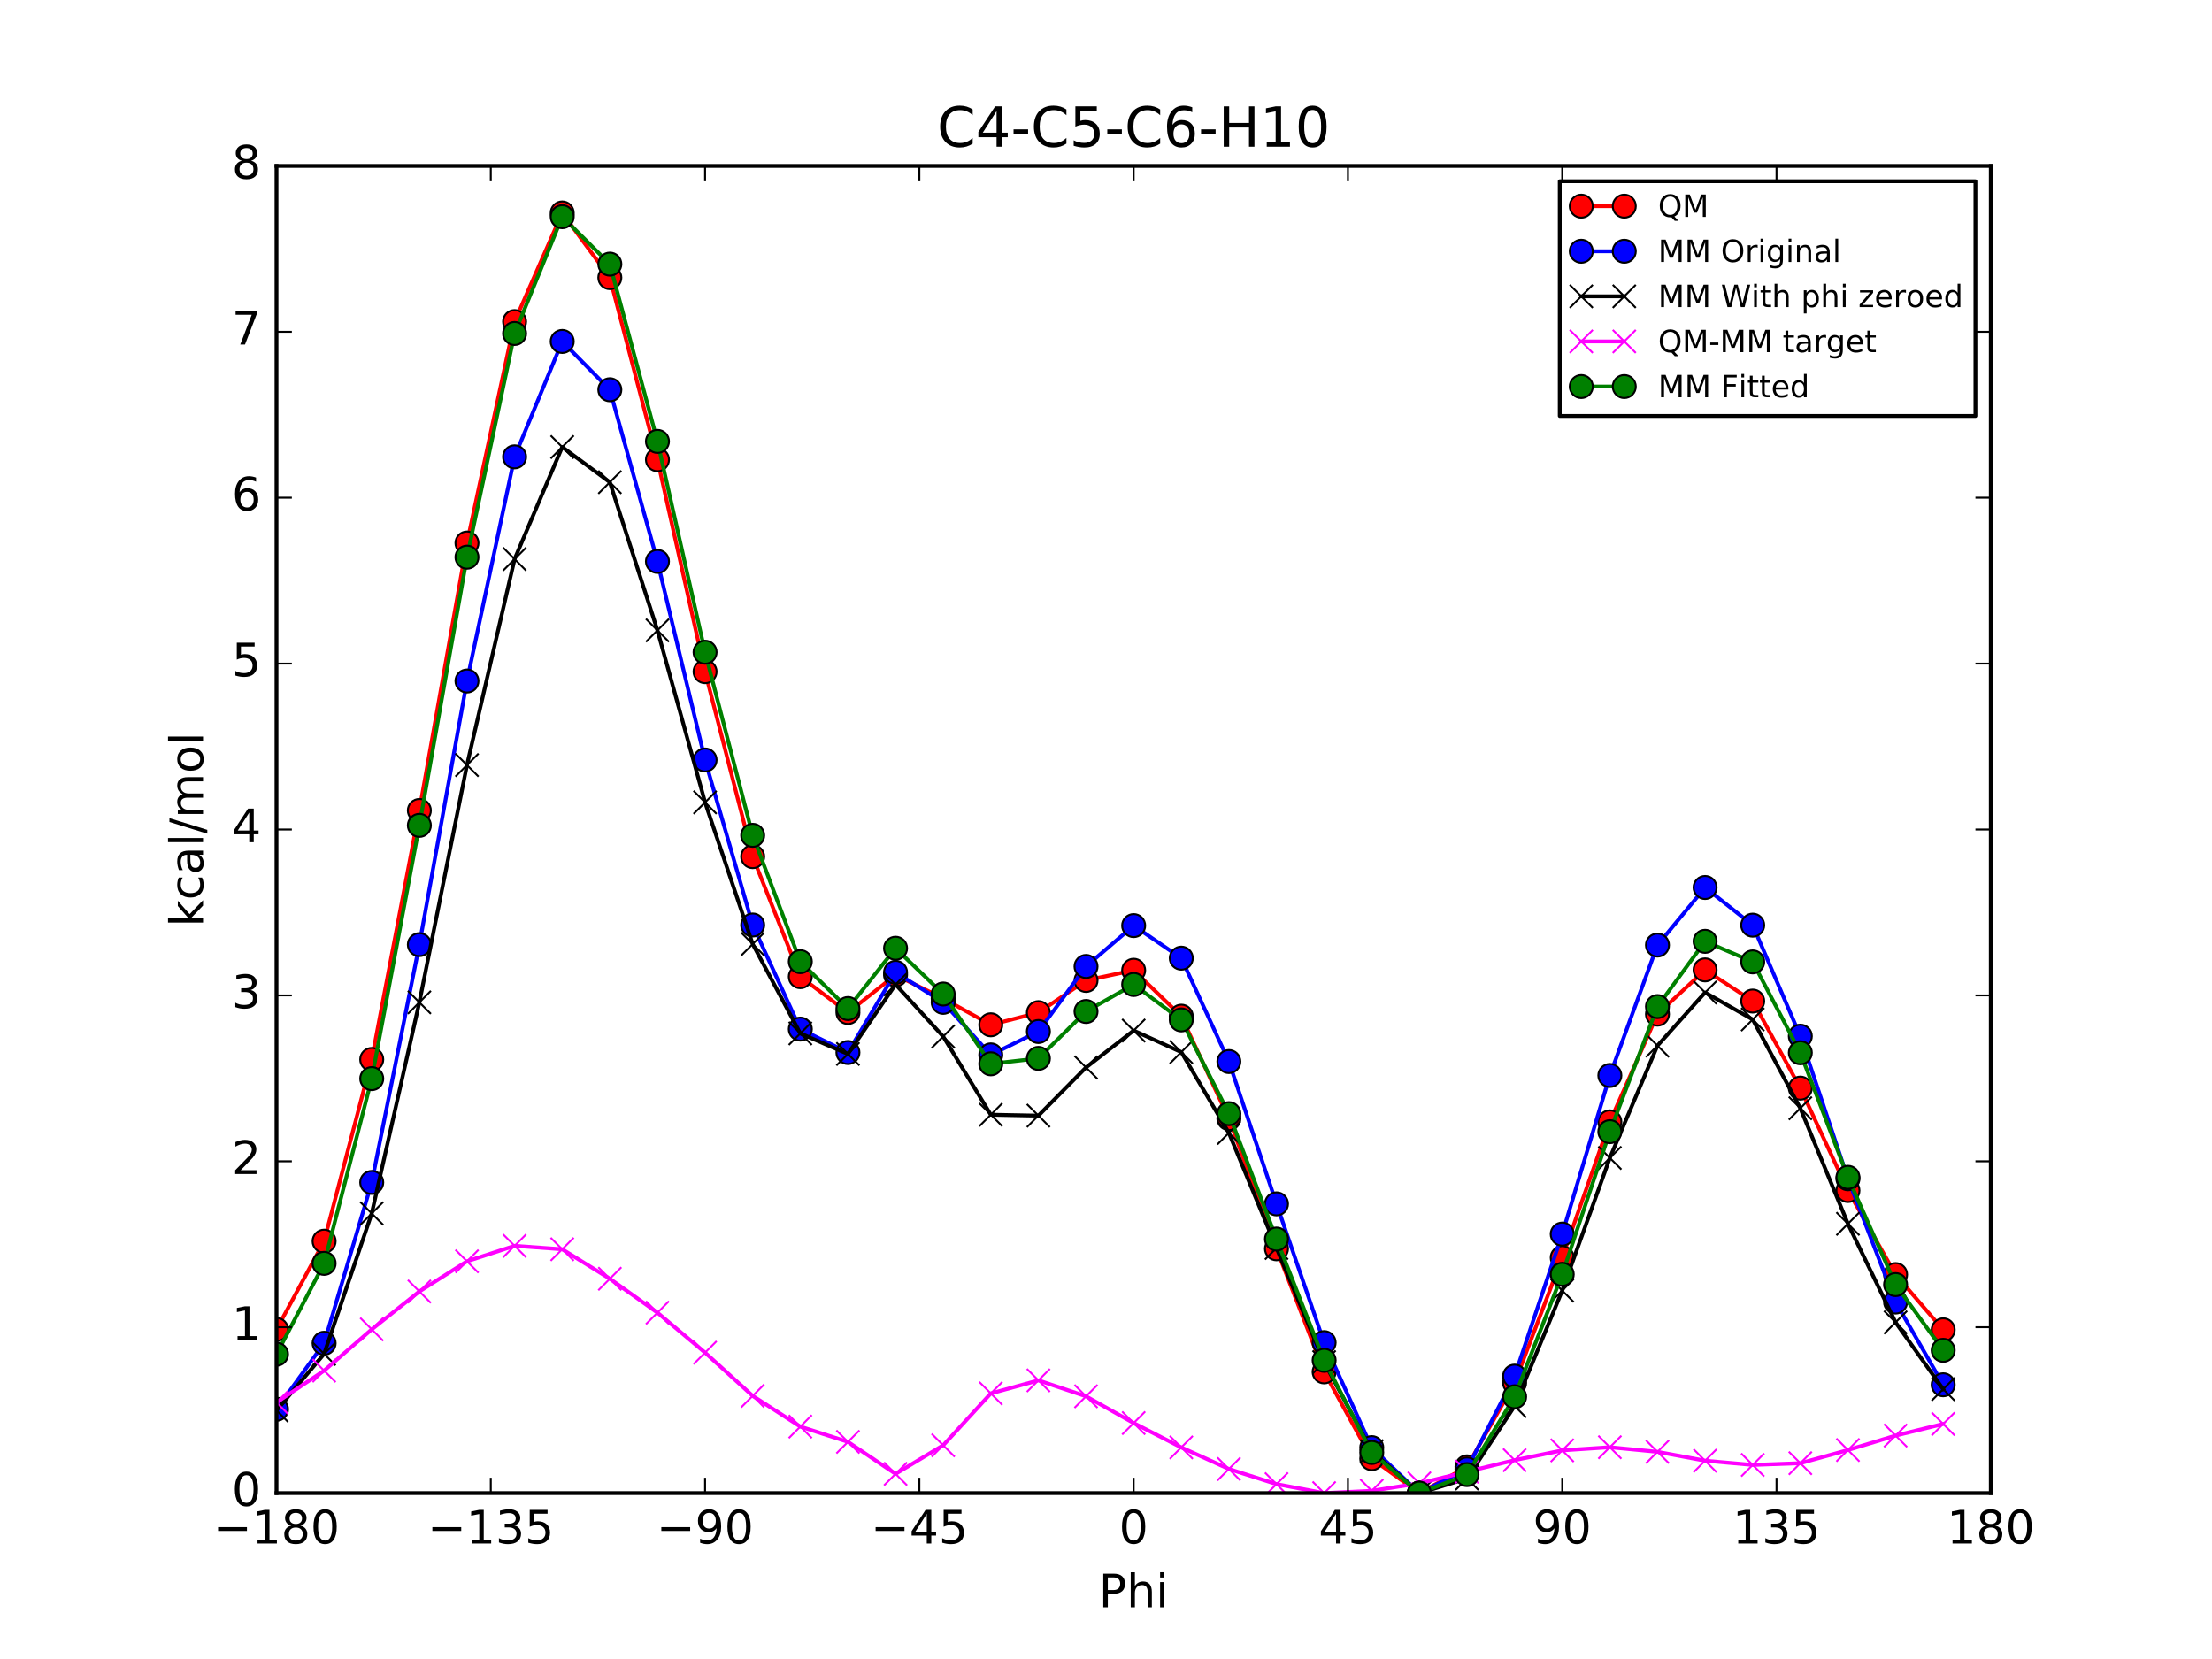 <?xml version="1.0" encoding="utf-8" standalone="no"?>
<!DOCTYPE svg PUBLIC "-//W3C//DTD SVG 1.1//EN"
  "http://www.w3.org/Graphics/SVG/1.1/DTD/svg11.dtd">
<!-- Created with matplotlib (http://matplotlib.org/) -->
<svg height="432pt" version="1.1" viewBox="0 0 576 432" width="576pt" xmlns="http://www.w3.org/2000/svg" xmlns:xlink="http://www.w3.org/1999/xlink">
 <defs>
  <style type="text/css">
*{stroke-linecap:butt;stroke-linejoin:round;stroke-miterlimit:100000;}
  </style>
 </defs>
 <g id="figure_1">
  <g id="patch_1">
   <path d="M 0 432 
L 576 432 
L 576 0 
L 0 0 
z
" style="fill:#ffffff;"/>
  </g>
  <g id="axes_1">
   <g id="patch_2">
    <path d="M 72 388.8 
L 518.4 388.8 
L 518.4 43.2 
L 72 43.2 
z
" style="fill:#ffffff;"/>
   </g>
   <g id="line2d_1">
    <path clip-path="url(#pe61df6a94d)" d="M 72 346.189 
L 84.4 323.206 
L 96.8 275.881 
L 109.2 211.049 
L 121.6 141.408 
L 134 83.741 
L 146.4 55.454 
L 158.8 72.292 
L 171.2 119.704 
L 183.6 174.899 
L 196 223.063 
L 208.4 254.325 
L 220.8 263.654 
L 233.2 253.879 
L 245.6 259.992 
L 258 266.857 
L 270.4 263.691 
L 282.8 255.304 
L 295.199 252.655 
L 307.6 264.609 
L 320 291.272 
L 332.4 325.178 
L 344.8 357.23 
L 357.2 379.827 
L 369.6 388.8 
L 382 381.969 
L 394.4 360.104 
L 406.8 327.487 
L 419.2 292.123 
L 431.6 264.079 
L 444 252.559 
L 456.4 260.675 
L 468.8 283.344 
L 481.2 310.009 
L 493.6 331.904 
L 506 346.285 
" style="fill:none;stroke:#ff0000;stroke-linecap:square;"/>
    <defs>
     <path d="M 0 3 
C 0.796 3 1.559 2.684 2.121 2.121 
C 2.684 1.559 3 0.796 3 0 
C 3 -0.796 2.684 -1.559 2.121 -2.121 
C 1.559 -2.684 0.796 -3 0 -3 
C -0.796 -3 -1.559 -2.684 -2.121 -2.121 
C -2.684 -1.559 -3 -0.796 -3 0 
C -3 0.796 -2.684 1.559 -2.121 2.121 
C -1.559 2.684 -0.796 3 0 3 
z
" id="m33f60db00d" style="stroke:#000000;stroke-width:0.5;"/>
    </defs>
    <g clip-path="url(#pe61df6a94d)">
     <use style="fill:#ff0000;stroke:#000000;stroke-width:0.5;" x="72" xlink:href="#m33f60db00d" y="346.189"/>
     <use style="fill:#ff0000;stroke:#000000;stroke-width:0.5;" x="84.4" xlink:href="#m33f60db00d" y="323.206"/>
     <use style="fill:#ff0000;stroke:#000000;stroke-width:0.5;" x="96.8" xlink:href="#m33f60db00d" y="275.881"/>
     <use style="fill:#ff0000;stroke:#000000;stroke-width:0.5;" x="109.2" xlink:href="#m33f60db00d" y="211.049"/>
     <use style="fill:#ff0000;stroke:#000000;stroke-width:0.5;" x="121.6" xlink:href="#m33f60db00d" y="141.408"/>
     <use style="fill:#ff0000;stroke:#000000;stroke-width:0.5;" x="134" xlink:href="#m33f60db00d" y="83.741"/>
     <use style="fill:#ff0000;stroke:#000000;stroke-width:0.5;" x="146.4" xlink:href="#m33f60db00d" y="55.454"/>
     <use style="fill:#ff0000;stroke:#000000;stroke-width:0.5;" x="158.8" xlink:href="#m33f60db00d" y="72.292"/>
     <use style="fill:#ff0000;stroke:#000000;stroke-width:0.5;" x="171.2" xlink:href="#m33f60db00d" y="119.704"/>
     <use style="fill:#ff0000;stroke:#000000;stroke-width:0.5;" x="183.6" xlink:href="#m33f60db00d" y="174.899"/>
     <use style="fill:#ff0000;stroke:#000000;stroke-width:0.5;" x="196" xlink:href="#m33f60db00d" y="223.063"/>
     <use style="fill:#ff0000;stroke:#000000;stroke-width:0.5;" x="208.4" xlink:href="#m33f60db00d" y="254.325"/>
     <use style="fill:#ff0000;stroke:#000000;stroke-width:0.5;" x="220.8" xlink:href="#m33f60db00d" y="263.654"/>
     <use style="fill:#ff0000;stroke:#000000;stroke-width:0.5;" x="233.2" xlink:href="#m33f60db00d" y="253.879"/>
     <use style="fill:#ff0000;stroke:#000000;stroke-width:0.5;" x="245.6" xlink:href="#m33f60db00d" y="259.992"/>
     <use style="fill:#ff0000;stroke:#000000;stroke-width:0.5;" x="258" xlink:href="#m33f60db00d" y="266.857"/>
     <use style="fill:#ff0000;stroke:#000000;stroke-width:0.5;" x="270.4" xlink:href="#m33f60db00d" y="263.691"/>
     <use style="fill:#ff0000;stroke:#000000;stroke-width:0.5;" x="282.8" xlink:href="#m33f60db00d" y="255.304"/>
     <use style="fill:#ff0000;stroke:#000000;stroke-width:0.5;" x="295.199" xlink:href="#m33f60db00d" y="252.655"/>
     <use style="fill:#ff0000;stroke:#000000;stroke-width:0.5;" x="307.6" xlink:href="#m33f60db00d" y="264.609"/>
     <use style="fill:#ff0000;stroke:#000000;stroke-width:0.5;" x="320" xlink:href="#m33f60db00d" y="291.272"/>
     <use style="fill:#ff0000;stroke:#000000;stroke-width:0.5;" x="332.4" xlink:href="#m33f60db00d" y="325.178"/>
     <use style="fill:#ff0000;stroke:#000000;stroke-width:0.5;" x="344.8" xlink:href="#m33f60db00d" y="357.23"/>
     <use style="fill:#ff0000;stroke:#000000;stroke-width:0.5;" x="357.2" xlink:href="#m33f60db00d" y="379.827"/>
     <use style="fill:#ff0000;stroke:#000000;stroke-width:0.5;" x="369.6" xlink:href="#m33f60db00d" y="388.8"/>
     <use style="fill:#ff0000;stroke:#000000;stroke-width:0.5;" x="382" xlink:href="#m33f60db00d" y="381.969"/>
     <use style="fill:#ff0000;stroke:#000000;stroke-width:0.5;" x="394.4" xlink:href="#m33f60db00d" y="360.104"/>
     <use style="fill:#ff0000;stroke:#000000;stroke-width:0.5;" x="406.8" xlink:href="#m33f60db00d" y="327.487"/>
     <use style="fill:#ff0000;stroke:#000000;stroke-width:0.5;" x="419.2" xlink:href="#m33f60db00d" y="292.123"/>
     <use style="fill:#ff0000;stroke:#000000;stroke-width:0.5;" x="431.6" xlink:href="#m33f60db00d" y="264.079"/>
     <use style="fill:#ff0000;stroke:#000000;stroke-width:0.5;" x="444" xlink:href="#m33f60db00d" y="252.559"/>
     <use style="fill:#ff0000;stroke:#000000;stroke-width:0.5;" x="456.4" xlink:href="#m33f60db00d" y="260.675"/>
     <use style="fill:#ff0000;stroke:#000000;stroke-width:0.5;" x="468.8" xlink:href="#m33f60db00d" y="283.344"/>
     <use style="fill:#ff0000;stroke:#000000;stroke-width:0.5;" x="481.2" xlink:href="#m33f60db00d" y="310.009"/>
     <use style="fill:#ff0000;stroke:#000000;stroke-width:0.5;" x="493.6" xlink:href="#m33f60db00d" y="331.904"/>
     <use style="fill:#ff0000;stroke:#000000;stroke-width:0.5;" x="506" xlink:href="#m33f60db00d" y="346.285"/>
    </g>
   </g>
   <g id="line2d_2">
    <path clip-path="url(#pe61df6a94d)" d="M 72 366.968 
L 84.4 349.776 
L 96.8 307.903 
L 109.2 245.978 
L 121.6 177.333 
L 134 118.962 
L 146.4 88.912 
L 158.8 101.488 
L 171.2 146.192 
L 183.6 197.9 
L 196 240.869 
L 208.4 267.97 
L 220.8 274.069 
L 233.2 253.204 
L 245.6 261.007 
L 258 274.69 
L 270.4 268.601 
L 282.8 251.663 
L 295.199 241.024 
L 307.6 249.502 
L 320 276.426 
L 332.4 313.483 
L 344.8 349.612 
L 357.2 376.957 
L 369.6 388.8 
L 382 382.515 
L 394.4 358.338 
L 406.8 321.357 
L 419.2 280.048 
L 431.6 246.095 
L 444 231.1 
L 456.4 240.908 
L 468.8 269.814 
L 481.2 306.945 
L 493.6 339.047 
L 506 360.592 
" style="fill:none;stroke:#0000ff;stroke-linecap:square;"/>
    <defs>
     <path d="M 0 3 
C 0.796 3 1.559 2.684 2.121 2.121 
C 2.684 1.559 3 0.796 3 0 
C 3 -0.796 2.684 -1.559 2.121 -2.121 
C 1.559 -2.684 0.796 -3 0 -3 
C -0.796 -3 -1.559 -2.684 -2.121 -2.121 
C -2.684 -1.559 -3 -0.796 -3 0 
C -3 0.796 -2.684 1.559 -2.121 2.121 
C -1.559 2.684 -0.796 3 0 3 
z
" id="m31105a06ef" style="stroke:#000000;stroke-width:0.5;"/>
    </defs>
    <g clip-path="url(#pe61df6a94d)">
     <use style="fill:#0000ff;stroke:#000000;stroke-width:0.5;" x="72" xlink:href="#m31105a06ef" y="366.968"/>
     <use style="fill:#0000ff;stroke:#000000;stroke-width:0.5;" x="84.4" xlink:href="#m31105a06ef" y="349.776"/>
     <use style="fill:#0000ff;stroke:#000000;stroke-width:0.5;" x="96.8" xlink:href="#m31105a06ef" y="307.903"/>
     <use style="fill:#0000ff;stroke:#000000;stroke-width:0.5;" x="109.2" xlink:href="#m31105a06ef" y="245.978"/>
     <use style="fill:#0000ff;stroke:#000000;stroke-width:0.5;" x="121.6" xlink:href="#m31105a06ef" y="177.333"/>
     <use style="fill:#0000ff;stroke:#000000;stroke-width:0.5;" x="134" xlink:href="#m31105a06ef" y="118.962"/>
     <use style="fill:#0000ff;stroke:#000000;stroke-width:0.5;" x="146.4" xlink:href="#m31105a06ef" y="88.912"/>
     <use style="fill:#0000ff;stroke:#000000;stroke-width:0.5;" x="158.8" xlink:href="#m31105a06ef" y="101.488"/>
     <use style="fill:#0000ff;stroke:#000000;stroke-width:0.5;" x="171.2" xlink:href="#m31105a06ef" y="146.192"/>
     <use style="fill:#0000ff;stroke:#000000;stroke-width:0.5;" x="183.6" xlink:href="#m31105a06ef" y="197.9"/>
     <use style="fill:#0000ff;stroke:#000000;stroke-width:0.5;" x="196" xlink:href="#m31105a06ef" y="240.869"/>
     <use style="fill:#0000ff;stroke:#000000;stroke-width:0.5;" x="208.4" xlink:href="#m31105a06ef" y="267.97"/>
     <use style="fill:#0000ff;stroke:#000000;stroke-width:0.5;" x="220.8" xlink:href="#m31105a06ef" y="274.069"/>
     <use style="fill:#0000ff;stroke:#000000;stroke-width:0.5;" x="233.2" xlink:href="#m31105a06ef" y="253.204"/>
     <use style="fill:#0000ff;stroke:#000000;stroke-width:0.5;" x="245.6" xlink:href="#m31105a06ef" y="261.007"/>
     <use style="fill:#0000ff;stroke:#000000;stroke-width:0.5;" x="258" xlink:href="#m31105a06ef" y="274.69"/>
     <use style="fill:#0000ff;stroke:#000000;stroke-width:0.5;" x="270.4" xlink:href="#m31105a06ef" y="268.601"/>
     <use style="fill:#0000ff;stroke:#000000;stroke-width:0.5;" x="282.8" xlink:href="#m31105a06ef" y="251.663"/>
     <use style="fill:#0000ff;stroke:#000000;stroke-width:0.5;" x="295.199" xlink:href="#m31105a06ef" y="241.024"/>
     <use style="fill:#0000ff;stroke:#000000;stroke-width:0.5;" x="307.6" xlink:href="#m31105a06ef" y="249.502"/>
     <use style="fill:#0000ff;stroke:#000000;stroke-width:0.5;" x="320" xlink:href="#m31105a06ef" y="276.426"/>
     <use style="fill:#0000ff;stroke:#000000;stroke-width:0.5;" x="332.4" xlink:href="#m31105a06ef" y="313.483"/>
     <use style="fill:#0000ff;stroke:#000000;stroke-width:0.5;" x="344.8" xlink:href="#m31105a06ef" y="349.612"/>
     <use style="fill:#0000ff;stroke:#000000;stroke-width:0.5;" x="357.2" xlink:href="#m31105a06ef" y="376.957"/>
     <use style="fill:#0000ff;stroke:#000000;stroke-width:0.5;" x="369.6" xlink:href="#m31105a06ef" y="388.8"/>
     <use style="fill:#0000ff;stroke:#000000;stroke-width:0.5;" x="382" xlink:href="#m31105a06ef" y="382.515"/>
     <use style="fill:#0000ff;stroke:#000000;stroke-width:0.5;" x="394.4" xlink:href="#m31105a06ef" y="358.338"/>
     <use style="fill:#0000ff;stroke:#000000;stroke-width:0.5;" x="406.8" xlink:href="#m31105a06ef" y="321.357"/>
     <use style="fill:#0000ff;stroke:#000000;stroke-width:0.5;" x="419.2" xlink:href="#m31105a06ef" y="280.048"/>
     <use style="fill:#0000ff;stroke:#000000;stroke-width:0.5;" x="431.6" xlink:href="#m31105a06ef" y="246.095"/>
     <use style="fill:#0000ff;stroke:#000000;stroke-width:0.5;" x="444" xlink:href="#m31105a06ef" y="231.1"/>
     <use style="fill:#0000ff;stroke:#000000;stroke-width:0.5;" x="456.4" xlink:href="#m31105a06ef" y="240.908"/>
     <use style="fill:#0000ff;stroke:#000000;stroke-width:0.5;" x="468.8" xlink:href="#m31105a06ef" y="269.814"/>
     <use style="fill:#0000ff;stroke:#000000;stroke-width:0.5;" x="481.2" xlink:href="#m31105a06ef" y="306.945"/>
     <use style="fill:#0000ff;stroke:#000000;stroke-width:0.5;" x="493.6" xlink:href="#m31105a06ef" y="339.047"/>
     <use style="fill:#0000ff;stroke:#000000;stroke-width:0.5;" x="506" xlink:href="#m31105a06ef" y="360.592"/>
    </g>
   </g>
   <g id="line2d_3">
    <path clip-path="url(#pe61df6a94d)" d="M 72 367.257 
L 84.4 352.55 
L 96.8 315.978 
L 109.2 261.008 
L 121.6 199.225 
L 134 145.584 
L 146.4 116.405 
L 158.8 125.565 
L 171.2 164.145 
L 183.6 208.933 
L 196 245.833 
L 208.4 269.098 
L 220.8 274.446 
L 233.2 256.346 
L 245.6 269.897 
L 258 290.267 
L 270.4 290.502 
L 282.8 277.963 
L 295.199 268.353 
L 307.6 273.962 
L 320 295.005 
L 332.4 324.975 
L 344.8 354.686 
L 357.2 377.884 
L 369.6 388.8 
L 382 384.998 
L 394.4 366.138 
L 406.8 336.067 
L 419.2 301.523 
L 431.6 272.282 
L 444 258.449 
L 456.4 265.467 
L 468.8 288.586 
L 481.2 318.679 
L 493.6 344.337 
L 506 361.744 
" style="fill:none;stroke:#000000;stroke-linecap:square;"/>
    <defs>
     <path d="M -3 3 
L 3 -3 
M -3 -3 
L 3 3 
" id="m5b93a36657" style="stroke:#000000;stroke-width:0.5;"/>
    </defs>
    <g clip-path="url(#pe61df6a94d)">
     <use style="stroke:#000000;stroke-width:0.5;" x="72" xlink:href="#m5b93a36657" y="367.257"/>
     <use style="stroke:#000000;stroke-width:0.5;" x="84.4" xlink:href="#m5b93a36657" y="352.55"/>
     <use style="stroke:#000000;stroke-width:0.5;" x="96.8" xlink:href="#m5b93a36657" y="315.978"/>
     <use style="stroke:#000000;stroke-width:0.5;" x="109.2" xlink:href="#m5b93a36657" y="261.008"/>
     <use style="stroke:#000000;stroke-width:0.5;" x="121.6" xlink:href="#m5b93a36657" y="199.225"/>
     <use style="stroke:#000000;stroke-width:0.5;" x="134" xlink:href="#m5b93a36657" y="145.584"/>
     <use style="stroke:#000000;stroke-width:0.5;" x="146.4" xlink:href="#m5b93a36657" y="116.405"/>
     <use style="stroke:#000000;stroke-width:0.5;" x="158.8" xlink:href="#m5b93a36657" y="125.565"/>
     <use style="stroke:#000000;stroke-width:0.5;" x="171.2" xlink:href="#m5b93a36657" y="164.145"/>
     <use style="stroke:#000000;stroke-width:0.5;" x="183.6" xlink:href="#m5b93a36657" y="208.933"/>
     <use style="stroke:#000000;stroke-width:0.5;" x="196" xlink:href="#m5b93a36657" y="245.833"/>
     <use style="stroke:#000000;stroke-width:0.5;" x="208.4" xlink:href="#m5b93a36657" y="269.098"/>
     <use style="stroke:#000000;stroke-width:0.5;" x="220.8" xlink:href="#m5b93a36657" y="274.446"/>
     <use style="stroke:#000000;stroke-width:0.5;" x="233.2" xlink:href="#m5b93a36657" y="256.346"/>
     <use style="stroke:#000000;stroke-width:0.5;" x="245.6" xlink:href="#m5b93a36657" y="269.897"/>
     <use style="stroke:#000000;stroke-width:0.5;" x="258" xlink:href="#m5b93a36657" y="290.267"/>
     <use style="stroke:#000000;stroke-width:0.5;" x="270.4" xlink:href="#m5b93a36657" y="290.502"/>
     <use style="stroke:#000000;stroke-width:0.5;" x="282.8" xlink:href="#m5b93a36657" y="277.963"/>
     <use style="stroke:#000000;stroke-width:0.5;" x="295.199" xlink:href="#m5b93a36657" y="268.353"/>
     <use style="stroke:#000000;stroke-width:0.5;" x="307.6" xlink:href="#m5b93a36657" y="273.962"/>
     <use style="stroke:#000000;stroke-width:0.5;" x="320" xlink:href="#m5b93a36657" y="295.005"/>
     <use style="stroke:#000000;stroke-width:0.5;" x="332.4" xlink:href="#m5b93a36657" y="324.975"/>
     <use style="stroke:#000000;stroke-width:0.5;" x="344.8" xlink:href="#m5b93a36657" y="354.686"/>
     <use style="stroke:#000000;stroke-width:0.5;" x="357.2" xlink:href="#m5b93a36657" y="377.884"/>
     <use style="stroke:#000000;stroke-width:0.5;" x="369.6" xlink:href="#m5b93a36657" y="388.8"/>
     <use style="stroke:#000000;stroke-width:0.5;" x="382" xlink:href="#m5b93a36657" y="384.998"/>
     <use style="stroke:#000000;stroke-width:0.5;" x="394.4" xlink:href="#m5b93a36657" y="366.138"/>
     <use style="stroke:#000000;stroke-width:0.5;" x="406.8" xlink:href="#m5b93a36657" y="336.067"/>
     <use style="stroke:#000000;stroke-width:0.5;" x="419.2" xlink:href="#m5b93a36657" y="301.523"/>
     <use style="stroke:#000000;stroke-width:0.5;" x="431.6" xlink:href="#m5b93a36657" y="272.282"/>
     <use style="stroke:#000000;stroke-width:0.5;" x="444" xlink:href="#m5b93a36657" y="258.449"/>
     <use style="stroke:#000000;stroke-width:0.5;" x="456.4" xlink:href="#m5b93a36657" y="265.467"/>
     <use style="stroke:#000000;stroke-width:0.5;" x="468.8" xlink:href="#m5b93a36657" y="288.586"/>
     <use style="stroke:#000000;stroke-width:0.5;" x="481.2" xlink:href="#m5b93a36657" y="318.679"/>
     <use style="stroke:#000000;stroke-width:0.5;" x="493.6" xlink:href="#m5b93a36657" y="344.337"/>
     <use style="stroke:#000000;stroke-width:0.5;" x="506" xlink:href="#m5b93a36657" y="361.744"/>
    </g>
   </g>
   <g id="line2d_4">
    <path clip-path="url(#pe61df6a94d)" d="M 72 365.188 
L 84.4 356.912 
L 96.8 346.16 
L 109.2 336.297 
L 121.6 328.439 
L 134 324.414 
L 146.4 325.306 
L 158.8 332.984 
L 171.2 341.815 
L 183.6 352.223 
L 196 363.486 
L 208.4 371.483 
L 220.8 375.465 
L 233.2 383.79 
L 245.6 376.351 
L 258 362.847 
L 270.4 359.445 
L 282.8 363.598 
L 295.199 370.559 
L 307.6 376.903 
L 320 382.523 
L 332.4 386.459 
L 344.8 388.8 
L 357.2 388.199 
L 369.6 386.256 
L 382 383.227 
L 394.4 380.222 
L 406.8 377.676 
L 419.2 376.857 
L 431.6 378.053 
L 444 380.367 
L 456.4 381.464 
L 468.8 381.014 
L 481.2 377.587 
L 493.6 373.823 
L 506 370.797 
" style="fill:none;stroke:#ff00ff;stroke-linecap:square;"/>
    <defs>
     <path d="M -3 3 
L 3 -3 
M -3 -3 
L 3 3 
" id="m75f3b96dec" style="stroke:#ff00ff;stroke-width:0.5;"/>
    </defs>
    <g clip-path="url(#pe61df6a94d)">
     <use style="fill:#ff00ff;stroke:#ff00ff;stroke-width:0.5;" x="72" xlink:href="#m75f3b96dec" y="365.188"/>
     <use style="fill:#ff00ff;stroke:#ff00ff;stroke-width:0.5;" x="84.4" xlink:href="#m75f3b96dec" y="356.912"/>
     <use style="fill:#ff00ff;stroke:#ff00ff;stroke-width:0.5;" x="96.8" xlink:href="#m75f3b96dec" y="346.16"/>
     <use style="fill:#ff00ff;stroke:#ff00ff;stroke-width:0.5;" x="109.2" xlink:href="#m75f3b96dec" y="336.297"/>
     <use style="fill:#ff00ff;stroke:#ff00ff;stroke-width:0.5;" x="121.6" xlink:href="#m75f3b96dec" y="328.439"/>
     <use style="fill:#ff00ff;stroke:#ff00ff;stroke-width:0.5;" x="134" xlink:href="#m75f3b96dec" y="324.414"/>
     <use style="fill:#ff00ff;stroke:#ff00ff;stroke-width:0.5;" x="146.4" xlink:href="#m75f3b96dec" y="325.306"/>
     <use style="fill:#ff00ff;stroke:#ff00ff;stroke-width:0.5;" x="158.8" xlink:href="#m75f3b96dec" y="332.984"/>
     <use style="fill:#ff00ff;stroke:#ff00ff;stroke-width:0.5;" x="171.2" xlink:href="#m75f3b96dec" y="341.815"/>
     <use style="fill:#ff00ff;stroke:#ff00ff;stroke-width:0.5;" x="183.6" xlink:href="#m75f3b96dec" y="352.223"/>
     <use style="fill:#ff00ff;stroke:#ff00ff;stroke-width:0.5;" x="196" xlink:href="#m75f3b96dec" y="363.486"/>
     <use style="fill:#ff00ff;stroke:#ff00ff;stroke-width:0.5;" x="208.4" xlink:href="#m75f3b96dec" y="371.483"/>
     <use style="fill:#ff00ff;stroke:#ff00ff;stroke-width:0.5;" x="220.8" xlink:href="#m75f3b96dec" y="375.465"/>
     <use style="fill:#ff00ff;stroke:#ff00ff;stroke-width:0.5;" x="233.2" xlink:href="#m75f3b96dec" y="383.79"/>
     <use style="fill:#ff00ff;stroke:#ff00ff;stroke-width:0.5;" x="245.6" xlink:href="#m75f3b96dec" y="376.351"/>
     <use style="fill:#ff00ff;stroke:#ff00ff;stroke-width:0.5;" x="258" xlink:href="#m75f3b96dec" y="362.847"/>
     <use style="fill:#ff00ff;stroke:#ff00ff;stroke-width:0.5;" x="270.4" xlink:href="#m75f3b96dec" y="359.445"/>
     <use style="fill:#ff00ff;stroke:#ff00ff;stroke-width:0.5;" x="282.8" xlink:href="#m75f3b96dec" y="363.598"/>
     <use style="fill:#ff00ff;stroke:#ff00ff;stroke-width:0.5;" x="295.199" xlink:href="#m75f3b96dec" y="370.559"/>
     <use style="fill:#ff00ff;stroke:#ff00ff;stroke-width:0.5;" x="307.6" xlink:href="#m75f3b96dec" y="376.903"/>
     <use style="fill:#ff00ff;stroke:#ff00ff;stroke-width:0.5;" x="320" xlink:href="#m75f3b96dec" y="382.523"/>
     <use style="fill:#ff00ff;stroke:#ff00ff;stroke-width:0.5;" x="332.4" xlink:href="#m75f3b96dec" y="386.459"/>
     <use style="fill:#ff00ff;stroke:#ff00ff;stroke-width:0.5;" x="344.8" xlink:href="#m75f3b96dec" y="388.8"/>
     <use style="fill:#ff00ff;stroke:#ff00ff;stroke-width:0.5;" x="357.2" xlink:href="#m75f3b96dec" y="388.199"/>
     <use style="fill:#ff00ff;stroke:#ff00ff;stroke-width:0.5;" x="369.6" xlink:href="#m75f3b96dec" y="386.256"/>
     <use style="fill:#ff00ff;stroke:#ff00ff;stroke-width:0.5;" x="382" xlink:href="#m75f3b96dec" y="383.227"/>
     <use style="fill:#ff00ff;stroke:#ff00ff;stroke-width:0.5;" x="394.4" xlink:href="#m75f3b96dec" y="380.222"/>
     <use style="fill:#ff00ff;stroke:#ff00ff;stroke-width:0.5;" x="406.8" xlink:href="#m75f3b96dec" y="377.676"/>
     <use style="fill:#ff00ff;stroke:#ff00ff;stroke-width:0.5;" x="419.2" xlink:href="#m75f3b96dec" y="376.857"/>
     <use style="fill:#ff00ff;stroke:#ff00ff;stroke-width:0.5;" x="431.6" xlink:href="#m75f3b96dec" y="378.053"/>
     <use style="fill:#ff00ff;stroke:#ff00ff;stroke-width:0.5;" x="444" xlink:href="#m75f3b96dec" y="380.367"/>
     <use style="fill:#ff00ff;stroke:#ff00ff;stroke-width:0.5;" x="456.4" xlink:href="#m75f3b96dec" y="381.464"/>
     <use style="fill:#ff00ff;stroke:#ff00ff;stroke-width:0.5;" x="468.8" xlink:href="#m75f3b96dec" y="381.014"/>
     <use style="fill:#ff00ff;stroke:#ff00ff;stroke-width:0.5;" x="481.2" xlink:href="#m75f3b96dec" y="377.587"/>
     <use style="fill:#ff00ff;stroke:#ff00ff;stroke-width:0.5;" x="493.6" xlink:href="#m75f3b96dec" y="373.823"/>
     <use style="fill:#ff00ff;stroke:#ff00ff;stroke-width:0.5;" x="506" xlink:href="#m75f3b96dec" y="370.797"/>
    </g>
   </g>
   <g id="line2d_5">
    <path clip-path="url(#pe61df6a94d)" d="M 72 352.63 
L 84.4 328.982 
L 96.8 280.872 
L 109.2 214.922 
L 121.6 145.085 
L 134 86.839 
L 146.4 56.428 
L 158.8 68.775 
L 171.2 114.937 
L 183.6 169.835 
L 196 217.518 
L 208.4 250.411 
L 220.8 262.615 
L 233.2 246.92 
L 245.6 258.839 
L 258 277.016 
L 270.4 275.604 
L 282.8 263.388 
L 295.199 256.359 
L 307.6 265.577 
L 320 289.991 
L 332.4 322.649 
L 344.8 354.226 
L 357.2 378.224 
L 369.6 388.8 
L 382 383.983 
L 394.4 363.724 
L 406.8 331.831 
L 419.2 294.681 
L 431.6 262.102 
L 444 245.12 
L 456.4 250.472 
L 468.8 274.134 
L 481.2 306.571 
L 493.6 334.503 
L 506 351.615 
" style="fill:none;stroke:#008000;stroke-linecap:square;"/>
    <defs>
     <path d="M 0 3 
C 0.796 3 1.559 2.684 2.121 2.121 
C 2.684 1.559 3 0.796 3 0 
C 3 -0.796 2.684 -1.559 2.121 -2.121 
C 1.559 -2.684 0.796 -3 0 -3 
C -0.796 -3 -1.559 -2.684 -2.121 -2.121 
C -2.684 -1.559 -3 -0.796 -3 0 
C -3 0.796 -2.684 1.559 -2.121 2.121 
C -1.559 2.684 -0.796 3 0 3 
z
" id="mfdb6b39b67" style="stroke:#000000;stroke-width:0.5;"/>
    </defs>
    <g clip-path="url(#pe61df6a94d)">
     <use style="fill:#008000;stroke:#000000;stroke-width:0.5;" x="72" xlink:href="#mfdb6b39b67" y="352.63"/>
     <use style="fill:#008000;stroke:#000000;stroke-width:0.5;" x="84.4" xlink:href="#mfdb6b39b67" y="328.982"/>
     <use style="fill:#008000;stroke:#000000;stroke-width:0.5;" x="96.8" xlink:href="#mfdb6b39b67" y="280.872"/>
     <use style="fill:#008000;stroke:#000000;stroke-width:0.5;" x="109.2" xlink:href="#mfdb6b39b67" y="214.922"/>
     <use style="fill:#008000;stroke:#000000;stroke-width:0.5;" x="121.6" xlink:href="#mfdb6b39b67" y="145.085"/>
     <use style="fill:#008000;stroke:#000000;stroke-width:0.5;" x="134" xlink:href="#mfdb6b39b67" y="86.839"/>
     <use style="fill:#008000;stroke:#000000;stroke-width:0.5;" x="146.4" xlink:href="#mfdb6b39b67" y="56.428"/>
     <use style="fill:#008000;stroke:#000000;stroke-width:0.5;" x="158.8" xlink:href="#mfdb6b39b67" y="68.775"/>
     <use style="fill:#008000;stroke:#000000;stroke-width:0.5;" x="171.2" xlink:href="#mfdb6b39b67" y="114.937"/>
     <use style="fill:#008000;stroke:#000000;stroke-width:0.5;" x="183.6" xlink:href="#mfdb6b39b67" y="169.835"/>
     <use style="fill:#008000;stroke:#000000;stroke-width:0.5;" x="196" xlink:href="#mfdb6b39b67" y="217.518"/>
     <use style="fill:#008000;stroke:#000000;stroke-width:0.5;" x="208.4" xlink:href="#mfdb6b39b67" y="250.411"/>
     <use style="fill:#008000;stroke:#000000;stroke-width:0.5;" x="220.8" xlink:href="#mfdb6b39b67" y="262.615"/>
     <use style="fill:#008000;stroke:#000000;stroke-width:0.5;" x="233.2" xlink:href="#mfdb6b39b67" y="246.92"/>
     <use style="fill:#008000;stroke:#000000;stroke-width:0.5;" x="245.6" xlink:href="#mfdb6b39b67" y="258.839"/>
     <use style="fill:#008000;stroke:#000000;stroke-width:0.5;" x="258" xlink:href="#mfdb6b39b67" y="277.016"/>
     <use style="fill:#008000;stroke:#000000;stroke-width:0.5;" x="270.4" xlink:href="#mfdb6b39b67" y="275.604"/>
     <use style="fill:#008000;stroke:#000000;stroke-width:0.5;" x="282.8" xlink:href="#mfdb6b39b67" y="263.388"/>
     <use style="fill:#008000;stroke:#000000;stroke-width:0.5;" x="295.199" xlink:href="#mfdb6b39b67" y="256.359"/>
     <use style="fill:#008000;stroke:#000000;stroke-width:0.5;" x="307.6" xlink:href="#mfdb6b39b67" y="265.577"/>
     <use style="fill:#008000;stroke:#000000;stroke-width:0.5;" x="320" xlink:href="#mfdb6b39b67" y="289.991"/>
     <use style="fill:#008000;stroke:#000000;stroke-width:0.5;" x="332.4" xlink:href="#mfdb6b39b67" y="322.649"/>
     <use style="fill:#008000;stroke:#000000;stroke-width:0.5;" x="344.8" xlink:href="#mfdb6b39b67" y="354.226"/>
     <use style="fill:#008000;stroke:#000000;stroke-width:0.5;" x="357.2" xlink:href="#mfdb6b39b67" y="378.224"/>
     <use style="fill:#008000;stroke:#000000;stroke-width:0.5;" x="369.6" xlink:href="#mfdb6b39b67" y="388.8"/>
     <use style="fill:#008000;stroke:#000000;stroke-width:0.5;" x="382" xlink:href="#mfdb6b39b67" y="383.983"/>
     <use style="fill:#008000;stroke:#000000;stroke-width:0.5;" x="394.4" xlink:href="#mfdb6b39b67" y="363.724"/>
     <use style="fill:#008000;stroke:#000000;stroke-width:0.5;" x="406.8" xlink:href="#mfdb6b39b67" y="331.831"/>
     <use style="fill:#008000;stroke:#000000;stroke-width:0.5;" x="419.2" xlink:href="#mfdb6b39b67" y="294.681"/>
     <use style="fill:#008000;stroke:#000000;stroke-width:0.5;" x="431.6" xlink:href="#mfdb6b39b67" y="262.102"/>
     <use style="fill:#008000;stroke:#000000;stroke-width:0.5;" x="444" xlink:href="#mfdb6b39b67" y="245.12"/>
     <use style="fill:#008000;stroke:#000000;stroke-width:0.5;" x="456.4" xlink:href="#mfdb6b39b67" y="250.472"/>
     <use style="fill:#008000;stroke:#000000;stroke-width:0.5;" x="468.8" xlink:href="#mfdb6b39b67" y="274.134"/>
     <use style="fill:#008000;stroke:#000000;stroke-width:0.5;" x="481.2" xlink:href="#mfdb6b39b67" y="306.571"/>
     <use style="fill:#008000;stroke:#000000;stroke-width:0.5;" x="493.6" xlink:href="#mfdb6b39b67" y="334.503"/>
     <use style="fill:#008000;stroke:#000000;stroke-width:0.5;" x="506" xlink:href="#mfdb6b39b67" y="351.615"/>
    </g>
   </g>
   <g id="patch_3">
    <path d="M 72 43.2 
L 518.4 43.2 
" style="fill:none;stroke:#000000;stroke-linecap:square;stroke-linejoin:miter;"/>
   </g>
   <g id="patch_4">
    <path d="M 72 388.8 
L 518.4 388.8 
" style="fill:none;stroke:#000000;stroke-linecap:square;stroke-linejoin:miter;"/>
   </g>
   <g id="patch_5">
    <path d="M 72 388.8 
L 72 43.2 
" style="fill:none;stroke:#000000;stroke-linecap:square;stroke-linejoin:miter;"/>
   </g>
   <g id="patch_6">
    <path d="M 518.4 388.8 
L 518.4 43.2 
" style="fill:none;stroke:#000000;stroke-linecap:square;stroke-linejoin:miter;"/>
   </g>
   <g id="matplotlib.axis_1">
    <g id="xtick_1">
     <g id="line2d_6">
      <defs>
       <path d="M 0 0 
L 0 -4 
" id="m7715247cdc" style="stroke:#000000;stroke-width:0.5;"/>
      </defs>
      <g>
       <use style="stroke:#000000;stroke-width:0.5;" x="72.0" xlink:href="#m7715247cdc" y="388.8"/>
      </g>
     </g>
     <g id="line2d_7">
      <defs>
       <path d="M 0 0 
L 0 4 
" id="m261142ce1d" style="stroke:#000000;stroke-width:0.5;"/>
      </defs>
      <g>
       <use style="stroke:#000000;stroke-width:0.5;" x="72.0" xlink:href="#m261142ce1d" y="43.2"/>
      </g>
     </g>
     <g id="text_1">
      <!-- −180 -->
      <defs>
       <path d="M 10.594 35.5 
L 73.188 35.5 
L 73.188 27.203 
L 10.594 27.203 
z
" id="BitstreamVeraSans-Roman-2212"/>
       <path d="M 12.406 8.297 
L 28.516 8.297 
L 28.516 63.922 
L 10.984 60.406 
L 10.984 69.391 
L 28.422 72.906 
L 38.281 72.906 
L 38.281 8.297 
L 54.391 8.297 
L 54.391 0 
L 12.406 0 
z
" id="BitstreamVeraSans-Roman-31"/>
       <path d="M 31.781 34.625 
Q 24.75 34.625 20.719 30.859 
Q 16.703 27.094 16.703 20.516 
Q 16.703 13.922 20.719 10.156 
Q 24.75 6.391 31.781 6.391 
Q 38.812 6.391 42.859 10.172 
Q 46.922 13.969 46.922 20.516 
Q 46.922 27.094 42.891 30.859 
Q 38.875 34.625 31.781 34.625 
M 21.922 38.812 
Q 15.578 40.375 12.031 44.719 
Q 8.5 49.078 8.5 55.328 
Q 8.5 64.062 14.719 69.141 
Q 20.953 74.219 31.781 74.219 
Q 42.672 74.219 48.875 69.141 
Q 55.078 64.062 55.078 55.328 
Q 55.078 49.078 51.531 44.719 
Q 48 40.375 41.703 38.812 
Q 48.828 37.156 52.797 32.312 
Q 56.781 27.484 56.781 20.516 
Q 56.781 9.906 50.312 4.234 
Q 43.844 -1.422 31.781 -1.422 
Q 19.734 -1.422 13.25 4.234 
Q 6.781 9.906 6.781 20.516 
Q 6.781 27.484 10.781 32.312 
Q 14.797 37.156 21.922 38.812 
M 18.312 54.391 
Q 18.312 48.734 21.844 45.562 
Q 25.391 42.391 31.781 42.391 
Q 38.141 42.391 41.719 45.562 
Q 45.312 48.734 45.312 54.391 
Q 45.312 60.062 41.719 63.234 
Q 38.141 66.406 31.781 66.406 
Q 25.391 66.406 21.844 63.234 
Q 18.312 60.062 18.312 54.391 
" id="BitstreamVeraSans-Roman-38"/>
       <path d="M 31.781 66.406 
Q 24.172 66.406 20.328 58.906 
Q 16.5 51.422 16.5 36.375 
Q 16.5 21.391 20.328 13.891 
Q 24.172 6.391 31.781 6.391 
Q 39.453 6.391 43.281 13.891 
Q 47.125 21.391 47.125 36.375 
Q 47.125 51.422 43.281 58.906 
Q 39.453 66.406 31.781 66.406 
M 31.781 74.219 
Q 44.047 74.219 50.516 64.516 
Q 56.984 54.828 56.984 36.375 
Q 56.984 17.969 50.516 8.266 
Q 44.047 -1.422 31.781 -1.422 
Q 19.531 -1.422 13.062 8.266 
Q 6.594 17.969 6.594 36.375 
Q 6.594 54.828 13.062 64.516 
Q 19.531 74.219 31.781 74.219 
" id="BitstreamVeraSans-Roman-30"/>
      </defs>
      <g transform="translate(55.52 401.918)scale(0.12 -0.12)">
       <use xlink:href="#BitstreamVeraSans-Roman-2212"/>
       <use x="83.789" xlink:href="#BitstreamVeraSans-Roman-31"/>
       <use x="147.412" xlink:href="#BitstreamVeraSans-Roman-38"/>
       <use x="211.035" xlink:href="#BitstreamVeraSans-Roman-30"/>
      </g>
     </g>
    </g>
    <g id="xtick_2">
     <g id="line2d_8">
      <g>
       <use style="stroke:#000000;stroke-width:0.5;" x="127.8" xlink:href="#m7715247cdc" y="388.8"/>
      </g>
     </g>
     <g id="line2d_9">
      <g>
       <use style="stroke:#000000;stroke-width:0.5;" x="127.8" xlink:href="#m261142ce1d" y="43.2"/>
      </g>
     </g>
     <g id="text_2">
      <!-- −135 -->
      <defs>
       <path d="M 40.578 39.312 
Q 47.656 37.797 51.625 33 
Q 55.609 28.219 55.609 21.188 
Q 55.609 10.406 48.188 4.484 
Q 40.766 -1.422 27.094 -1.422 
Q 22.516 -1.422 17.656 -0.516 
Q 12.797 0.391 7.625 2.203 
L 7.625 11.719 
Q 11.719 9.328 16.594 8.109 
Q 21.484 6.891 26.812 6.891 
Q 36.078 6.891 40.938 10.547 
Q 45.797 14.203 45.797 21.188 
Q 45.797 27.641 41.281 31.266 
Q 36.766 34.906 28.719 34.906 
L 20.219 34.906 
L 20.219 43.016 
L 29.109 43.016 
Q 36.375 43.016 40.234 45.922 
Q 44.094 48.828 44.094 54.297 
Q 44.094 59.906 40.109 62.906 
Q 36.141 65.922 28.719 65.922 
Q 24.656 65.922 20.016 65.031 
Q 15.375 64.156 9.812 62.312 
L 9.812 71.094 
Q 15.438 72.656 20.344 73.438 
Q 25.25 74.219 29.594 74.219 
Q 40.828 74.219 47.359 69.109 
Q 53.906 64.016 53.906 55.328 
Q 53.906 49.266 50.438 45.094 
Q 46.969 40.922 40.578 39.312 
" id="BitstreamVeraSans-Roman-33"/>
       <path d="M 10.797 72.906 
L 49.516 72.906 
L 49.516 64.594 
L 19.828 64.594 
L 19.828 46.734 
Q 21.969 47.469 24.109 47.828 
Q 26.266 48.188 28.422 48.188 
Q 40.625 48.188 47.75 41.5 
Q 54.891 34.812 54.891 23.391 
Q 54.891 11.625 47.562 5.094 
Q 40.234 -1.422 26.906 -1.422 
Q 22.312 -1.422 17.547 -0.641 
Q 12.797 0.141 7.719 1.703 
L 7.719 11.625 
Q 12.109 9.234 16.797 8.062 
Q 21.484 6.891 26.703 6.891 
Q 35.156 6.891 40.078 11.328 
Q 45.016 15.766 45.016 23.391 
Q 45.016 31 40.078 35.438 
Q 35.156 39.891 26.703 39.891 
Q 22.75 39.891 18.812 39.016 
Q 14.891 38.141 10.797 36.281 
z
" id="BitstreamVeraSans-Roman-35"/>
      </defs>
      <g transform="translate(111.32 401.918)scale(0.12 -0.12)">
       <use xlink:href="#BitstreamVeraSans-Roman-2212"/>
       <use x="83.789" xlink:href="#BitstreamVeraSans-Roman-31"/>
       <use x="147.412" xlink:href="#BitstreamVeraSans-Roman-33"/>
       <use x="211.035" xlink:href="#BitstreamVeraSans-Roman-35"/>
      </g>
     </g>
    </g>
    <g id="xtick_3">
     <g id="line2d_10">
      <g>
       <use style="stroke:#000000;stroke-width:0.5;" x="183.6" xlink:href="#m7715247cdc" y="388.8"/>
      </g>
     </g>
     <g id="line2d_11">
      <g>
       <use style="stroke:#000000;stroke-width:0.5;" x="183.6" xlink:href="#m261142ce1d" y="43.2"/>
      </g>
     </g>
     <g id="text_3">
      <!-- −90 -->
      <defs>
       <path d="M 10.984 1.516 
L 10.984 10.5 
Q 14.703 8.734 18.5 7.812 
Q 22.312 6.891 25.984 6.891 
Q 35.75 6.891 40.891 13.453 
Q 46.047 20.016 46.781 33.406 
Q 43.953 29.203 39.594 26.953 
Q 35.25 24.703 29.984 24.703 
Q 19.047 24.703 12.672 31.312 
Q 6.297 37.938 6.297 49.422 
Q 6.297 60.641 12.938 67.422 
Q 19.578 74.219 30.609 74.219 
Q 43.266 74.219 49.922 64.516 
Q 56.594 54.828 56.594 36.375 
Q 56.594 19.141 48.406 8.859 
Q 40.234 -1.422 26.422 -1.422 
Q 22.703 -1.422 18.891 -0.688 
Q 15.094 0.047 10.984 1.516 
M 30.609 32.422 
Q 37.25 32.422 41.125 36.953 
Q 45.016 41.5 45.016 49.422 
Q 45.016 57.281 41.125 61.844 
Q 37.25 66.406 30.609 66.406 
Q 23.969 66.406 20.094 61.844 
Q 16.219 57.281 16.219 49.422 
Q 16.219 41.5 20.094 36.953 
Q 23.969 32.422 30.609 32.422 
" id="BitstreamVeraSans-Roman-39"/>
      </defs>
      <g transform="translate(170.937 401.918)scale(0.12 -0.12)">
       <use xlink:href="#BitstreamVeraSans-Roman-2212"/>
       <use x="83.789" xlink:href="#BitstreamVeraSans-Roman-39"/>
       <use x="147.412" xlink:href="#BitstreamVeraSans-Roman-30"/>
      </g>
     </g>
    </g>
    <g id="xtick_4">
     <g id="line2d_12">
      <g>
       <use style="stroke:#000000;stroke-width:0.5;" x="239.4" xlink:href="#m7715247cdc" y="388.8"/>
      </g>
     </g>
     <g id="line2d_13">
      <g>
       <use style="stroke:#000000;stroke-width:0.5;" x="239.4" xlink:href="#m261142ce1d" y="43.2"/>
      </g>
     </g>
     <g id="text_4">
      <!-- −45 -->
      <defs>
       <path d="M 37.797 64.312 
L 12.891 25.391 
L 37.797 25.391 
z
M 35.203 72.906 
L 47.609 72.906 
L 47.609 25.391 
L 58.016 25.391 
L 58.016 17.188 
L 47.609 17.188 
L 47.609 0 
L 37.797 0 
L 37.797 17.188 
L 4.891 17.188 
L 4.891 26.703 
z
" id="BitstreamVeraSans-Roman-34"/>
      </defs>
      <g transform="translate(226.737 401.918)scale(0.12 -0.12)">
       <use xlink:href="#BitstreamVeraSans-Roman-2212"/>
       <use x="83.789" xlink:href="#BitstreamVeraSans-Roman-34"/>
       <use x="147.412" xlink:href="#BitstreamVeraSans-Roman-35"/>
      </g>
     </g>
    </g>
    <g id="xtick_5">
     <g id="line2d_14">
      <g>
       <use style="stroke:#000000;stroke-width:0.5;" x="295.2" xlink:href="#m7715247cdc" y="388.8"/>
      </g>
     </g>
     <g id="line2d_15">
      <g>
       <use style="stroke:#000000;stroke-width:0.5;" x="295.2" xlink:href="#m261142ce1d" y="43.2"/>
      </g>
     </g>
     <g id="text_5">
      <!-- 0 -->
      <g transform="translate(291.382 401.918)scale(0.12 -0.12)">
       <use xlink:href="#BitstreamVeraSans-Roman-30"/>
      </g>
     </g>
    </g>
    <g id="xtick_6">
     <g id="line2d_16">
      <g>
       <use style="stroke:#000000;stroke-width:0.5;" x="351.0" xlink:href="#m7715247cdc" y="388.8"/>
      </g>
     </g>
     <g id="line2d_17">
      <g>
       <use style="stroke:#000000;stroke-width:0.5;" x="351.0" xlink:href="#m261142ce1d" y="43.2"/>
      </g>
     </g>
     <g id="text_6">
      <!-- 45 -->
      <g transform="translate(343.365 401.918)scale(0.12 -0.12)">
       <use xlink:href="#BitstreamVeraSans-Roman-34"/>
       <use x="63.623" xlink:href="#BitstreamVeraSans-Roman-35"/>
      </g>
     </g>
    </g>
    <g id="xtick_7">
     <g id="line2d_18">
      <g>
       <use style="stroke:#000000;stroke-width:0.5;" x="406.8" xlink:href="#m7715247cdc" y="388.8"/>
      </g>
     </g>
     <g id="line2d_19">
      <g>
       <use style="stroke:#000000;stroke-width:0.5;" x="406.8" xlink:href="#m261142ce1d" y="43.2"/>
      </g>
     </g>
     <g id="text_7">
      <!-- 90 -->
      <g transform="translate(399.165 401.918)scale(0.12 -0.12)">
       <use xlink:href="#BitstreamVeraSans-Roman-39"/>
       <use x="63.623" xlink:href="#BitstreamVeraSans-Roman-30"/>
      </g>
     </g>
    </g>
    <g id="xtick_8">
     <g id="line2d_20">
      <g>
       <use style="stroke:#000000;stroke-width:0.5;" x="462.6" xlink:href="#m7715247cdc" y="388.8"/>
      </g>
     </g>
     <g id="line2d_21">
      <g>
       <use style="stroke:#000000;stroke-width:0.5;" x="462.6" xlink:href="#m261142ce1d" y="43.2"/>
      </g>
     </g>
     <g id="text_8">
      <!-- 135 -->
      <g transform="translate(451.147 401.918)scale(0.12 -0.12)">
       <use xlink:href="#BitstreamVeraSans-Roman-31"/>
       <use x="63.623" xlink:href="#BitstreamVeraSans-Roman-33"/>
       <use x="127.246" xlink:href="#BitstreamVeraSans-Roman-35"/>
      </g>
     </g>
    </g>
    <g id="xtick_9">
     <g id="line2d_22">
      <g>
       <use style="stroke:#000000;stroke-width:0.5;" x="518.4" xlink:href="#m7715247cdc" y="388.8"/>
      </g>
     </g>
     <g id="line2d_23">
      <g>
       <use style="stroke:#000000;stroke-width:0.5;" x="518.4" xlink:href="#m261142ce1d" y="43.2"/>
      </g>
     </g>
     <g id="text_9">
      <!-- 180 -->
      <g transform="translate(506.947 401.918)scale(0.12 -0.12)">
       <use xlink:href="#BitstreamVeraSans-Roman-31"/>
       <use x="63.623" xlink:href="#BitstreamVeraSans-Roman-38"/>
       <use x="127.246" xlink:href="#BitstreamVeraSans-Roman-30"/>
      </g>
     </g>
    </g>
    <g id="text_10">
     <!-- Phi -->
     <defs>
      <path d="M 19.672 64.797 
L 19.672 37.406 
L 32.078 37.406 
Q 38.969 37.406 42.719 40.969 
Q 46.484 44.531 46.484 51.125 
Q 46.484 57.672 42.719 61.234 
Q 38.969 64.797 32.078 64.797 
z
M 9.812 72.906 
L 32.078 72.906 
Q 44.344 72.906 50.609 67.359 
Q 56.891 61.812 56.891 51.125 
Q 56.891 40.328 50.609 34.812 
Q 44.344 29.297 32.078 29.297 
L 19.672 29.297 
L 19.672 0 
L 9.812 0 
z
" id="BitstreamVeraSans-Roman-50"/>
      <path d="M 9.422 54.688 
L 18.406 54.688 
L 18.406 0 
L 9.422 0 
z
M 9.422 75.984 
L 18.406 75.984 
L 18.406 64.594 
L 9.422 64.594 
z
" id="BitstreamVeraSans-Roman-69"/>
      <path d="M 54.891 33.016 
L 54.891 0 
L 45.906 0 
L 45.906 32.719 
Q 45.906 40.484 42.875 44.328 
Q 39.844 48.188 33.797 48.188 
Q 26.516 48.188 22.312 43.547 
Q 18.109 38.922 18.109 30.906 
L 18.109 0 
L 9.078 0 
L 9.078 75.984 
L 18.109 75.984 
L 18.109 46.188 
Q 21.344 51.125 25.703 53.562 
Q 30.078 56 35.797 56 
Q 45.219 56 50.047 50.172 
Q 54.891 44.344 54.891 33.016 
" id="BitstreamVeraSans-Roman-68"/>
     </defs>
     <g transform="translate(286.113 418.532)scale(0.12 -0.12)">
      <use xlink:href="#BitstreamVeraSans-Roman-50"/>
      <use x="60.303" xlink:href="#BitstreamVeraSans-Roman-68"/>
      <use x="123.682" xlink:href="#BitstreamVeraSans-Roman-69"/>
     </g>
    </g>
   </g>
   <g id="matplotlib.axis_2">
    <g id="ytick_1">
     <g id="line2d_24">
      <defs>
       <path d="M 0 0 
L 4 0 
" id="mb6ec42f709" style="stroke:#000000;stroke-width:0.5;"/>
      </defs>
      <g>
       <use style="stroke:#000000;stroke-width:0.5;" x="72.0" xlink:href="#mb6ec42f709" y="388.8"/>
      </g>
     </g>
     <g id="line2d_25">
      <defs>
       <path d="M 0 0 
L -4 0 
" id="m9b1b9702bd" style="stroke:#000000;stroke-width:0.5;"/>
      </defs>
      <g>
       <use style="stroke:#000000;stroke-width:0.5;" x="518.4" xlink:href="#m9b1b9702bd" y="388.8"/>
      </g>
     </g>
     <g id="text_11">
      <!-- 0 -->
      <g transform="translate(60.365 392.111)scale(0.12 -0.12)">
       <use xlink:href="#BitstreamVeraSans-Roman-30"/>
      </g>
     </g>
    </g>
    <g id="ytick_2">
     <g id="line2d_26">
      <g>
       <use style="stroke:#000000;stroke-width:0.5;" x="72.0" xlink:href="#mb6ec42f709" y="345.6"/>
      </g>
     </g>
     <g id="line2d_27">
      <g>
       <use style="stroke:#000000;stroke-width:0.5;" x="518.4" xlink:href="#m9b1b9702bd" y="345.6"/>
      </g>
     </g>
     <g id="text_12">
      <!-- 1 -->
      <g transform="translate(60.365 348.911)scale(0.12 -0.12)">
       <use xlink:href="#BitstreamVeraSans-Roman-31"/>
      </g>
     </g>
    </g>
    <g id="ytick_3">
     <g id="line2d_28">
      <g>
       <use style="stroke:#000000;stroke-width:0.5;" x="72.0" xlink:href="#mb6ec42f709" y="302.4"/>
      </g>
     </g>
     <g id="line2d_29">
      <g>
       <use style="stroke:#000000;stroke-width:0.5;" x="518.4" xlink:href="#m9b1b9702bd" y="302.4"/>
      </g>
     </g>
     <g id="text_13">
      <!-- 2 -->
      <defs>
       <path d="M 19.188 8.297 
L 53.609 8.297 
L 53.609 0 
L 7.328 0 
L 7.328 8.297 
Q 12.938 14.109 22.625 23.891 
Q 32.328 33.688 34.812 36.531 
Q 39.547 41.844 41.422 45.531 
Q 43.312 49.219 43.312 52.781 
Q 43.312 58.594 39.234 62.25 
Q 35.156 65.922 28.609 65.922 
Q 23.969 65.922 18.812 64.312 
Q 13.672 62.703 7.812 59.422 
L 7.812 69.391 
Q 13.766 71.781 18.938 73 
Q 24.125 74.219 28.422 74.219 
Q 39.75 74.219 46.484 68.547 
Q 53.219 62.891 53.219 53.422 
Q 53.219 48.922 51.531 44.891 
Q 49.859 40.875 45.406 35.406 
Q 44.188 33.984 37.641 27.219 
Q 31.109 20.453 19.188 8.297 
" id="BitstreamVeraSans-Roman-32"/>
      </defs>
      <g transform="translate(60.365 305.711)scale(0.12 -0.12)">
       <use xlink:href="#BitstreamVeraSans-Roman-32"/>
      </g>
     </g>
    </g>
    <g id="ytick_4">
     <g id="line2d_30">
      <g>
       <use style="stroke:#000000;stroke-width:0.5;" x="72.0" xlink:href="#mb6ec42f709" y="259.2"/>
      </g>
     </g>
     <g id="line2d_31">
      <g>
       <use style="stroke:#000000;stroke-width:0.5;" x="518.4" xlink:href="#m9b1b9702bd" y="259.2"/>
      </g>
     </g>
     <g id="text_14">
      <!-- 3 -->
      <g transform="translate(60.365 262.511)scale(0.12 -0.12)">
       <use xlink:href="#BitstreamVeraSans-Roman-33"/>
      </g>
     </g>
    </g>
    <g id="ytick_5">
     <g id="line2d_32">
      <g>
       <use style="stroke:#000000;stroke-width:0.5;" x="72.0" xlink:href="#mb6ec42f709" y="216.0"/>
      </g>
     </g>
     <g id="line2d_33">
      <g>
       <use style="stroke:#000000;stroke-width:0.5;" x="518.4" xlink:href="#m9b1b9702bd" y="216.0"/>
      </g>
     </g>
     <g id="text_15">
      <!-- 4 -->
      <g transform="translate(60.365 219.311)scale(0.12 -0.12)">
       <use xlink:href="#BitstreamVeraSans-Roman-34"/>
      </g>
     </g>
    </g>
    <g id="ytick_6">
     <g id="line2d_34">
      <g>
       <use style="stroke:#000000;stroke-width:0.5;" x="72.0" xlink:href="#mb6ec42f709" y="172.8"/>
      </g>
     </g>
     <g id="line2d_35">
      <g>
       <use style="stroke:#000000;stroke-width:0.5;" x="518.4" xlink:href="#m9b1b9702bd" y="172.8"/>
      </g>
     </g>
     <g id="text_16">
      <!-- 5 -->
      <g transform="translate(60.365 176.111)scale(0.12 -0.12)">
       <use xlink:href="#BitstreamVeraSans-Roman-35"/>
      </g>
     </g>
    </g>
    <g id="ytick_7">
     <g id="line2d_36">
      <g>
       <use style="stroke:#000000;stroke-width:0.5;" x="72.0" xlink:href="#mb6ec42f709" y="129.6"/>
      </g>
     </g>
     <g id="line2d_37">
      <g>
       <use style="stroke:#000000;stroke-width:0.5;" x="518.4" xlink:href="#m9b1b9702bd" y="129.6"/>
      </g>
     </g>
     <g id="text_17">
      <!-- 6 -->
      <defs>
       <path d="M 33.016 40.375 
Q 26.375 40.375 22.484 35.828 
Q 18.609 31.297 18.609 23.391 
Q 18.609 15.531 22.484 10.953 
Q 26.375 6.391 33.016 6.391 
Q 39.656 6.391 43.531 10.953 
Q 47.406 15.531 47.406 23.391 
Q 47.406 31.297 43.531 35.828 
Q 39.656 40.375 33.016 40.375 
M 52.594 71.297 
L 52.594 62.312 
Q 48.875 64.062 45.094 64.984 
Q 41.312 65.922 37.594 65.922 
Q 27.828 65.922 22.672 59.328 
Q 17.531 52.734 16.797 39.406 
Q 19.672 43.656 24.016 45.922 
Q 28.375 48.188 33.594 48.188 
Q 44.578 48.188 50.953 41.516 
Q 57.328 34.859 57.328 23.391 
Q 57.328 12.156 50.688 5.359 
Q 44.047 -1.422 33.016 -1.422 
Q 20.359 -1.422 13.672 8.266 
Q 6.984 17.969 6.984 36.375 
Q 6.984 53.656 15.188 63.938 
Q 23.391 74.219 37.203 74.219 
Q 40.922 74.219 44.703 73.484 
Q 48.484 72.75 52.594 71.297 
" id="BitstreamVeraSans-Roman-36"/>
      </defs>
      <g transform="translate(60.365 132.911)scale(0.12 -0.12)">
       <use xlink:href="#BitstreamVeraSans-Roman-36"/>
      </g>
     </g>
    </g>
    <g id="ytick_8">
     <g id="line2d_38">
      <g>
       <use style="stroke:#000000;stroke-width:0.5;" x="72.0" xlink:href="#mb6ec42f709" y="86.4"/>
      </g>
     </g>
     <g id="line2d_39">
      <g>
       <use style="stroke:#000000;stroke-width:0.5;" x="518.4" xlink:href="#m9b1b9702bd" y="86.4"/>
      </g>
     </g>
     <g id="text_18">
      <!-- 7 -->
      <defs>
       <path d="M 8.203 72.906 
L 55.078 72.906 
L 55.078 68.703 
L 28.609 0 
L 18.312 0 
L 43.219 64.594 
L 8.203 64.594 
z
" id="BitstreamVeraSans-Roman-37"/>
      </defs>
      <g transform="translate(60.365 89.711)scale(0.12 -0.12)">
       <use xlink:href="#BitstreamVeraSans-Roman-37"/>
      </g>
     </g>
    </g>
    <g id="ytick_9">
     <g id="line2d_40">
      <g>
       <use style="stroke:#000000;stroke-width:0.5;" x="72.0" xlink:href="#mb6ec42f709" y="43.2"/>
      </g>
     </g>
     <g id="line2d_41">
      <g>
       <use style="stroke:#000000;stroke-width:0.5;" x="518.4" xlink:href="#m9b1b9702bd" y="43.2"/>
      </g>
     </g>
     <g id="text_19">
      <!-- 8 -->
      <g transform="translate(60.365 46.511)scale(0.12 -0.12)">
       <use xlink:href="#BitstreamVeraSans-Roman-38"/>
      </g>
     </g>
    </g>
    <g id="text_20">
     <!-- kcal/mol -->
     <defs>
      <path d="M 52 44.188 
Q 55.375 50.25 60.062 53.125 
Q 64.75 56 71.094 56 
Q 79.641 56 84.281 50.016 
Q 88.922 44.047 88.922 33.016 
L 88.922 0 
L 79.891 0 
L 79.891 32.719 
Q 79.891 40.578 77.094 44.375 
Q 74.312 48.188 68.609 48.188 
Q 61.625 48.188 57.562 43.547 
Q 53.516 38.922 53.516 30.906 
L 53.516 0 
L 44.484 0 
L 44.484 32.719 
Q 44.484 40.625 41.703 44.406 
Q 38.922 48.188 33.109 48.188 
Q 26.219 48.188 22.156 43.531 
Q 18.109 38.875 18.109 30.906 
L 18.109 0 
L 9.078 0 
L 9.078 54.688 
L 18.109 54.688 
L 18.109 46.188 
Q 21.188 51.219 25.484 53.609 
Q 29.781 56 35.688 56 
Q 41.656 56 45.828 52.969 
Q 50 49.953 52 44.188 
" id="BitstreamVeraSans-Roman-6d"/>
      <path d="M 9.422 75.984 
L 18.406 75.984 
L 18.406 0 
L 9.422 0 
z
" id="BitstreamVeraSans-Roman-6c"/>
      <path d="M 30.609 48.391 
Q 23.391 48.391 19.188 42.75 
Q 14.984 37.109 14.984 27.297 
Q 14.984 17.484 19.156 11.844 
Q 23.344 6.203 30.609 6.203 
Q 37.797 6.203 41.984 11.859 
Q 46.188 17.531 46.188 27.297 
Q 46.188 37.016 41.984 42.703 
Q 37.797 48.391 30.609 48.391 
M 30.609 56 
Q 42.328 56 49.016 48.375 
Q 55.719 40.766 55.719 27.297 
Q 55.719 13.875 49.016 6.219 
Q 42.328 -1.422 30.609 -1.422 
Q 18.844 -1.422 12.172 6.219 
Q 5.516 13.875 5.516 27.297 
Q 5.516 40.766 12.172 48.375 
Q 18.844 56 30.609 56 
" id="BitstreamVeraSans-Roman-6f"/>
      <path d="M 48.781 52.594 
L 48.781 44.188 
Q 44.969 46.297 41.141 47.344 
Q 37.312 48.391 33.406 48.391 
Q 24.656 48.391 19.812 42.844 
Q 14.984 37.312 14.984 27.297 
Q 14.984 17.281 19.812 11.734 
Q 24.656 6.203 33.406 6.203 
Q 37.312 6.203 41.141 7.25 
Q 44.969 8.297 48.781 10.406 
L 48.781 2.094 
Q 45.016 0.344 40.984 -0.531 
Q 36.969 -1.422 32.422 -1.422 
Q 20.062 -1.422 12.781 6.344 
Q 5.516 14.109 5.516 27.297 
Q 5.516 40.672 12.859 48.328 
Q 20.219 56 33.016 56 
Q 37.156 56 41.109 55.141 
Q 45.062 54.297 48.781 52.594 
" id="BitstreamVeraSans-Roman-63"/>
      <path d="M 9.078 75.984 
L 18.109 75.984 
L 18.109 31.109 
L 44.922 54.688 
L 56.391 54.688 
L 27.391 29.109 
L 57.625 0 
L 45.906 0 
L 18.109 26.703 
L 18.109 0 
L 9.078 0 
z
" id="BitstreamVeraSans-Roman-6b"/>
      <path d="M 25.391 72.906 
L 33.688 72.906 
L 8.297 -9.281 
L 0 -9.281 
z
" id="BitstreamVeraSans-Roman-2f"/>
      <path d="M 34.281 27.484 
Q 23.391 27.484 19.188 25 
Q 14.984 22.516 14.984 16.5 
Q 14.984 11.719 18.141 8.906 
Q 21.297 6.109 26.703 6.109 
Q 34.188 6.109 38.703 11.406 
Q 43.219 16.703 43.219 25.484 
L 43.219 27.484 
z
M 52.203 31.203 
L 52.203 0 
L 43.219 0 
L 43.219 8.297 
Q 40.141 3.328 35.547 0.953 
Q 30.953 -1.422 24.312 -1.422 
Q 15.922 -1.422 10.953 3.297 
Q 6 8.016 6 15.922 
Q 6 25.141 12.172 29.828 
Q 18.359 34.516 30.609 34.516 
L 43.219 34.516 
L 43.219 35.406 
Q 43.219 41.609 39.141 45 
Q 35.062 48.391 27.688 48.391 
Q 23 48.391 18.547 47.266 
Q 14.109 46.141 10.016 43.891 
L 10.016 52.203 
Q 14.938 54.109 19.578 55.047 
Q 24.219 56 28.609 56 
Q 40.484 56 46.344 49.844 
Q 52.203 43.703 52.203 31.203 
" id="BitstreamVeraSans-Roman-61"/>
     </defs>
     <g transform="translate(52.869 241.321)rotate(-90.0)scale(0.12 -0.12)">
      <use xlink:href="#BitstreamVeraSans-Roman-6b"/>
      <use x="57.91" xlink:href="#BitstreamVeraSans-Roman-63"/>
      <use x="112.891" xlink:href="#BitstreamVeraSans-Roman-61"/>
      <use x="174.17" xlink:href="#BitstreamVeraSans-Roman-6c"/>
      <use x="201.953" xlink:href="#BitstreamVeraSans-Roman-2f"/>
      <use x="235.645" xlink:href="#BitstreamVeraSans-Roman-6d"/>
      <use x="333.057" xlink:href="#BitstreamVeraSans-Roman-6f"/>
      <use x="394.238" xlink:href="#BitstreamVeraSans-Roman-6c"/>
     </g>
    </g>
   </g>
   <g id="text_21">
    <!-- C4-C5-C6-H10 -->
    <defs>
     <path d="M 4.891 31.391 
L 31.203 31.391 
L 31.203 23.391 
L 4.891 23.391 
z
" id="BitstreamVeraSans-Roman-2d"/>
     <path d="M 9.812 72.906 
L 19.672 72.906 
L 19.672 43.016 
L 55.516 43.016 
L 55.516 72.906 
L 65.375 72.906 
L 65.375 0 
L 55.516 0 
L 55.516 34.719 
L 19.672 34.719 
L 19.672 0 
L 9.812 0 
z
" id="BitstreamVeraSans-Roman-48"/>
     <path d="M 64.406 67.281 
L 64.406 56.891 
Q 59.422 61.531 53.781 63.812 
Q 48.141 66.109 41.797 66.109 
Q 29.297 66.109 22.656 58.469 
Q 16.016 50.828 16.016 36.375 
Q 16.016 21.969 22.656 14.328 
Q 29.297 6.688 41.797 6.688 
Q 48.141 6.688 53.781 8.984 
Q 59.422 11.281 64.406 15.922 
L 64.406 5.609 
Q 59.234 2.094 53.438 0.328 
Q 47.656 -1.422 41.219 -1.422 
Q 24.656 -1.422 15.125 8.703 
Q 5.609 18.844 5.609 36.375 
Q 5.609 53.953 15.125 64.078 
Q 24.656 74.219 41.219 74.219 
Q 47.75 74.219 53.531 72.484 
Q 59.328 70.75 64.406 67.281 
" id="BitstreamVeraSans-Roman-43"/>
    </defs>
    <g transform="translate(244.005 38.2)scale(0.144 -0.144)">
     <use xlink:href="#BitstreamVeraSans-Roman-43"/>
     <use x="69.824" xlink:href="#BitstreamVeraSans-Roman-34"/>
     <use x="133.447" xlink:href="#BitstreamVeraSans-Roman-2d"/>
     <use x="169.531" xlink:href="#BitstreamVeraSans-Roman-43"/>
     <use x="239.355" xlink:href="#BitstreamVeraSans-Roman-35"/>
     <use x="302.979" xlink:href="#BitstreamVeraSans-Roman-2d"/>
     <use x="339.062" xlink:href="#BitstreamVeraSans-Roman-43"/>
     <use x="408.887" xlink:href="#BitstreamVeraSans-Roman-36"/>
     <use x="472.51" xlink:href="#BitstreamVeraSans-Roman-2d"/>
     <use x="508.594" xlink:href="#BitstreamVeraSans-Roman-48"/>
     <use x="583.789" xlink:href="#BitstreamVeraSans-Roman-31"/>
     <use x="647.412" xlink:href="#BitstreamVeraSans-Roman-30"/>
    </g>
   </g>
   <g id="legend_1">
    <g id="patch_7">
     <path d="M 406.156 108.312 
L 514.4 108.312 
L 514.4 47.2 
L 406.156 47.2 
z
" style="fill:#ffffff;stroke:#000000;stroke-linejoin:miter;"/>
    </g>
    <g id="line2d_42">
     <path d="M 411.756 53.679 
L 422.956 53.679 
" style="fill:none;stroke:#ff0000;stroke-linecap:square;"/>
    </g>
    <g id="line2d_43">
     <g>
      <use style="fill:#ff0000;stroke:#000000;stroke-width:0.5;" x="411.756" xlink:href="#m33f60db00d" y="53.679"/>
      <use style="fill:#ff0000;stroke:#000000;stroke-width:0.5;" x="422.956" xlink:href="#m33f60db00d" y="53.679"/>
     </g>
    </g>
    <g id="text_22">
     <!-- QM -->
     <defs>
      <path d="M 39.406 66.219 
Q 28.656 66.219 22.328 58.203 
Q 16.016 50.203 16.016 36.375 
Q 16.016 22.609 22.328 14.594 
Q 28.656 6.594 39.406 6.594 
Q 50.141 6.594 56.422 14.594 
Q 62.703 22.609 62.703 36.375 
Q 62.703 50.203 56.422 58.203 
Q 50.141 66.219 39.406 66.219 
M 53.219 1.312 
L 66.219 -12.891 
L 54.297 -12.891 
L 43.5 -1.219 
Q 41.891 -1.312 41.031 -1.359 
Q 40.188 -1.422 39.406 -1.422 
Q 24.031 -1.422 14.812 8.859 
Q 5.609 19.141 5.609 36.375 
Q 5.609 53.656 14.812 63.938 
Q 24.031 74.219 39.406 74.219 
Q 54.734 74.219 63.906 63.938 
Q 73.094 53.656 73.094 36.375 
Q 73.094 23.688 67.984 14.641 
Q 62.891 5.609 53.219 1.312 
" id="BitstreamVeraSans-Roman-51"/>
      <path d="M 9.812 72.906 
L 24.516 72.906 
L 43.109 23.297 
L 61.812 72.906 
L 76.516 72.906 
L 76.516 0 
L 66.891 0 
L 66.891 64.016 
L 48.094 14.016 
L 38.188 14.016 
L 19.391 64.016 
L 19.391 0 
L 9.812 0 
z
" id="BitstreamVeraSans-Roman-4d"/>
     </defs>
     <g transform="translate(431.756 56.479)scale(0.08 -0.08)">
      <use xlink:href="#BitstreamVeraSans-Roman-51"/>
      <use x="78.711" xlink:href="#BitstreamVeraSans-Roman-4d"/>
     </g>
    </g>
    <g id="line2d_44">
     <path d="M 411.756 65.421 
L 422.956 65.421 
" style="fill:none;stroke:#0000ff;stroke-linecap:square;"/>
    </g>
    <g id="line2d_45">
     <g>
      <use style="fill:#0000ff;stroke:#000000;stroke-width:0.5;" x="411.756" xlink:href="#m31105a06ef" y="65.421"/>
      <use style="fill:#0000ff;stroke:#000000;stroke-width:0.5;" x="422.956" xlink:href="#m31105a06ef" y="65.421"/>
     </g>
    </g>
    <g id="text_23">
     <!-- MM Original -->
     <defs>
      <path d="M 39.406 66.219 
Q 28.656 66.219 22.328 58.203 
Q 16.016 50.203 16.016 36.375 
Q 16.016 22.609 22.328 14.594 
Q 28.656 6.594 39.406 6.594 
Q 50.141 6.594 56.422 14.594 
Q 62.703 22.609 62.703 36.375 
Q 62.703 50.203 56.422 58.203 
Q 50.141 66.219 39.406 66.219 
M 39.406 74.219 
Q 54.734 74.219 63.906 63.938 
Q 73.094 53.656 73.094 36.375 
Q 73.094 19.141 63.906 8.859 
Q 54.734 -1.422 39.406 -1.422 
Q 24.031 -1.422 14.812 8.828 
Q 5.609 19.094 5.609 36.375 
Q 5.609 53.656 14.812 63.938 
Q 24.031 74.219 39.406 74.219 
" id="BitstreamVeraSans-Roman-4f"/>
      <path d="M 54.891 33.016 
L 54.891 0 
L 45.906 0 
L 45.906 32.719 
Q 45.906 40.484 42.875 44.328 
Q 39.844 48.188 33.797 48.188 
Q 26.516 48.188 22.312 43.547 
Q 18.109 38.922 18.109 30.906 
L 18.109 0 
L 9.078 0 
L 9.078 54.688 
L 18.109 54.688 
L 18.109 46.188 
Q 21.344 51.125 25.703 53.562 
Q 30.078 56 35.797 56 
Q 45.219 56 50.047 50.172 
Q 54.891 44.344 54.891 33.016 
" id="BitstreamVeraSans-Roman-6e"/>
      <path d="M 41.109 46.297 
Q 39.594 47.172 37.812 47.578 
Q 36.031 48 33.891 48 
Q 26.266 48 22.188 43.047 
Q 18.109 38.094 18.109 28.812 
L 18.109 0 
L 9.078 0 
L 9.078 54.688 
L 18.109 54.688 
L 18.109 46.188 
Q 20.953 51.172 25.484 53.578 
Q 30.031 56 36.531 56 
Q 37.453 56 38.578 55.875 
Q 39.703 55.766 41.062 55.516 
z
" id="BitstreamVeraSans-Roman-72"/>
      <path id="BitstreamVeraSans-Roman-20"/>
      <path d="M 45.406 27.984 
Q 45.406 37.75 41.375 43.109 
Q 37.359 48.484 30.078 48.484 
Q 22.859 48.484 18.828 43.109 
Q 14.797 37.75 14.797 27.984 
Q 14.797 18.266 18.828 12.891 
Q 22.859 7.516 30.078 7.516 
Q 37.359 7.516 41.375 12.891 
Q 45.406 18.266 45.406 27.984 
M 54.391 6.781 
Q 54.391 -7.172 48.188 -13.984 
Q 42 -20.797 29.203 -20.797 
Q 24.469 -20.797 20.266 -20.094 
Q 16.062 -19.391 12.109 -17.922 
L 12.109 -9.188 
Q 16.062 -11.328 19.922 -12.344 
Q 23.781 -13.375 27.781 -13.375 
Q 36.625 -13.375 41.016 -8.766 
Q 45.406 -4.156 45.406 5.172 
L 45.406 9.625 
Q 42.625 4.781 38.281 2.391 
Q 33.938 0 27.875 0 
Q 17.828 0 11.672 7.656 
Q 5.516 15.328 5.516 27.984 
Q 5.516 40.672 11.672 48.328 
Q 17.828 56 27.875 56 
Q 33.938 56 38.281 53.609 
Q 42.625 51.219 45.406 46.391 
L 45.406 54.688 
L 54.391 54.688 
z
" id="BitstreamVeraSans-Roman-67"/>
     </defs>
     <g transform="translate(431.756 68.221)scale(0.08 -0.08)">
      <use xlink:href="#BitstreamVeraSans-Roman-4d"/>
      <use x="86.279" xlink:href="#BitstreamVeraSans-Roman-4d"/>
      <use x="172.559" xlink:href="#BitstreamVeraSans-Roman-20"/>
      <use x="204.346" xlink:href="#BitstreamVeraSans-Roman-4f"/>
      <use x="283.057" xlink:href="#BitstreamVeraSans-Roman-72"/>
      <use x="324.17" xlink:href="#BitstreamVeraSans-Roman-69"/>
      <use x="351.953" xlink:href="#BitstreamVeraSans-Roman-67"/>
      <use x="415.43" xlink:href="#BitstreamVeraSans-Roman-69"/>
      <use x="443.213" xlink:href="#BitstreamVeraSans-Roman-6e"/>
      <use x="506.592" xlink:href="#BitstreamVeraSans-Roman-61"/>
      <use x="567.871" xlink:href="#BitstreamVeraSans-Roman-6c"/>
     </g>
    </g>
    <g id="line2d_46">
     <path d="M 411.756 77.164 
L 422.956 77.164 
" style="fill:none;stroke:#000000;stroke-linecap:square;"/>
    </g>
    <g id="line2d_47">
     <g>
      <use style="stroke:#000000;stroke-width:0.5;" x="411.756" xlink:href="#m5b93a36657" y="77.164"/>
      <use style="stroke:#000000;stroke-width:0.5;" x="422.956" xlink:href="#m5b93a36657" y="77.164"/>
     </g>
    </g>
    <g id="text_24">
     <!-- MM With phi zeroed -->
     <defs>
      <path d="M 18.109 8.203 
L 18.109 -20.797 
L 9.078 -20.797 
L 9.078 54.688 
L 18.109 54.688 
L 18.109 46.391 
Q 20.953 51.266 25.266 53.625 
Q 29.594 56 35.594 56 
Q 45.562 56 51.781 48.094 
Q 58.016 40.188 58.016 27.297 
Q 58.016 14.406 51.781 6.484 
Q 45.562 -1.422 35.594 -1.422 
Q 29.594 -1.422 25.266 0.953 
Q 20.953 3.328 18.109 8.203 
M 48.688 27.297 
Q 48.688 37.203 44.609 42.844 
Q 40.531 48.484 33.406 48.484 
Q 26.266 48.484 22.188 42.844 
Q 18.109 37.203 18.109 27.297 
Q 18.109 17.391 22.188 11.75 
Q 26.266 6.109 33.406 6.109 
Q 40.531 6.109 44.609 11.75 
Q 48.688 17.391 48.688 27.297 
" id="BitstreamVeraSans-Roman-70"/>
      <path d="M 18.312 70.219 
L 18.312 54.688 
L 36.812 54.688 
L 36.812 47.703 
L 18.312 47.703 
L 18.312 18.016 
Q 18.312 11.328 20.141 9.422 
Q 21.969 7.516 27.594 7.516 
L 36.812 7.516 
L 36.812 0 
L 27.594 0 
Q 17.188 0 13.234 3.875 
Q 9.281 7.766 9.281 18.016 
L 9.281 47.703 
L 2.688 47.703 
L 2.688 54.688 
L 9.281 54.688 
L 9.281 70.219 
z
" id="BitstreamVeraSans-Roman-74"/>
      <path d="M 56.203 29.594 
L 56.203 25.203 
L 14.891 25.203 
Q 15.484 15.922 20.484 11.062 
Q 25.484 6.203 34.422 6.203 
Q 39.594 6.203 44.453 7.469 
Q 49.312 8.734 54.109 11.281 
L 54.109 2.781 
Q 49.266 0.734 44.188 -0.344 
Q 39.109 -1.422 33.891 -1.422 
Q 20.797 -1.422 13.156 6.188 
Q 5.516 13.812 5.516 26.812 
Q 5.516 40.234 12.766 48.109 
Q 20.016 56 32.328 56 
Q 43.359 56 49.781 48.891 
Q 56.203 41.797 56.203 29.594 
M 47.219 32.234 
Q 47.125 39.594 43.094 43.984 
Q 39.062 48.391 32.422 48.391 
Q 24.906 48.391 20.391 44.141 
Q 15.875 39.891 15.188 32.172 
z
" id="BitstreamVeraSans-Roman-65"/>
      <path d="M 45.406 46.391 
L 45.406 75.984 
L 54.391 75.984 
L 54.391 0 
L 45.406 0 
L 45.406 8.203 
Q 42.578 3.328 38.25 0.953 
Q 33.938 -1.422 27.875 -1.422 
Q 17.969 -1.422 11.734 6.484 
Q 5.516 14.406 5.516 27.297 
Q 5.516 40.188 11.734 48.094 
Q 17.969 56 27.875 56 
Q 33.938 56 38.25 53.625 
Q 42.578 51.266 45.406 46.391 
M 14.797 27.297 
Q 14.797 17.391 18.875 11.75 
Q 22.953 6.109 30.078 6.109 
Q 37.203 6.109 41.297 11.75 
Q 45.406 17.391 45.406 27.297 
Q 45.406 37.203 41.297 42.844 
Q 37.203 48.484 30.078 48.484 
Q 22.953 48.484 18.875 42.844 
Q 14.797 37.203 14.797 27.297 
" id="BitstreamVeraSans-Roman-64"/>
      <path d="M 5.516 54.688 
L 48.188 54.688 
L 48.188 46.484 
L 14.406 7.172 
L 48.188 7.172 
L 48.188 0 
L 4.297 0 
L 4.297 8.203 
L 38.094 47.516 
L 5.516 47.516 
z
" id="BitstreamVeraSans-Roman-7a"/>
      <path d="M 3.328 72.906 
L 13.281 72.906 
L 28.609 11.281 
L 43.891 72.906 
L 54.984 72.906 
L 70.312 11.281 
L 85.594 72.906 
L 95.609 72.906 
L 77.297 0 
L 64.891 0 
L 49.516 63.281 
L 33.984 0 
L 21.578 0 
z
" id="BitstreamVeraSans-Roman-57"/>
     </defs>
     <g transform="translate(431.756 79.964)scale(0.08 -0.08)">
      <use xlink:href="#BitstreamVeraSans-Roman-4d"/>
      <use x="86.279" xlink:href="#BitstreamVeraSans-Roman-4d"/>
      <use x="172.559" xlink:href="#BitstreamVeraSans-Roman-20"/>
      <use x="204.346" xlink:href="#BitstreamVeraSans-Roman-57"/>
      <use x="303.191" xlink:href="#BitstreamVeraSans-Roman-69"/>
      <use x="330.975" xlink:href="#BitstreamVeraSans-Roman-74"/>
      <use x="370.184" xlink:href="#BitstreamVeraSans-Roman-68"/>
      <use x="433.562" xlink:href="#BitstreamVeraSans-Roman-20"/>
      <use x="465.35" xlink:href="#BitstreamVeraSans-Roman-70"/>
      <use x="528.826" xlink:href="#BitstreamVeraSans-Roman-68"/>
      <use x="592.205" xlink:href="#BitstreamVeraSans-Roman-69"/>
      <use x="619.988" xlink:href="#BitstreamVeraSans-Roman-20"/>
      <use x="651.775" xlink:href="#BitstreamVeraSans-Roman-7a"/>
      <use x="704.266" xlink:href="#BitstreamVeraSans-Roman-65"/>
      <use x="765.789" xlink:href="#BitstreamVeraSans-Roman-72"/>
      <use x="806.871" xlink:href="#BitstreamVeraSans-Roman-6f"/>
      <use x="868.053" xlink:href="#BitstreamVeraSans-Roman-65"/>
      <use x="929.576" xlink:href="#BitstreamVeraSans-Roman-64"/>
     </g>
    </g>
    <g id="line2d_48">
     <path d="M 411.756 88.906 
L 422.956 88.906 
" style="fill:none;stroke:#ff00ff;stroke-linecap:square;"/>
    </g>
    <g id="line2d_49">
     <g>
      <use style="fill:#ff00ff;stroke:#ff00ff;stroke-width:0.5;" x="411.756" xlink:href="#m75f3b96dec" y="88.906"/>
      <use style="fill:#ff00ff;stroke:#ff00ff;stroke-width:0.5;" x="422.956" xlink:href="#m75f3b96dec" y="88.906"/>
     </g>
    </g>
    <g id="text_25">
     <!-- QM-MM target -->
     <g transform="translate(431.756 91.706)scale(0.08 -0.08)">
      <use xlink:href="#BitstreamVeraSans-Roman-51"/>
      <use x="78.711" xlink:href="#BitstreamVeraSans-Roman-4d"/>
      <use x="164.99" xlink:href="#BitstreamVeraSans-Roman-2d"/>
      <use x="201.074" xlink:href="#BitstreamVeraSans-Roman-4d"/>
      <use x="287.354" xlink:href="#BitstreamVeraSans-Roman-4d"/>
      <use x="373.633" xlink:href="#BitstreamVeraSans-Roman-20"/>
      <use x="405.42" xlink:href="#BitstreamVeraSans-Roman-74"/>
      <use x="444.629" xlink:href="#BitstreamVeraSans-Roman-61"/>
      <use x="505.908" xlink:href="#BitstreamVeraSans-Roman-72"/>
      <use x="547.006" xlink:href="#BitstreamVeraSans-Roman-67"/>
      <use x="610.482" xlink:href="#BitstreamVeraSans-Roman-65"/>
      <use x="672.006" xlink:href="#BitstreamVeraSans-Roman-74"/>
     </g>
    </g>
    <g id="line2d_50">
     <path d="M 411.756 100.649 
L 422.956 100.649 
" style="fill:none;stroke:#008000;stroke-linecap:square;"/>
    </g>
    <g id="line2d_51">
     <g>
      <use style="fill:#008000;stroke:#000000;stroke-width:0.5;" x="411.756" xlink:href="#mfdb6b39b67" y="100.649"/>
      <use style="fill:#008000;stroke:#000000;stroke-width:0.5;" x="422.956" xlink:href="#mfdb6b39b67" y="100.649"/>
     </g>
    </g>
    <g id="text_26">
     <!-- MM Fitted -->
     <defs>
      <path d="M 9.812 72.906 
L 51.703 72.906 
L 51.703 64.594 
L 19.672 64.594 
L 19.672 43.109 
L 48.578 43.109 
L 48.578 34.812 
L 19.672 34.812 
L 19.672 0 
L 9.812 0 
z
" id="BitstreamVeraSans-Roman-46"/>
     </defs>
     <g transform="translate(431.756 103.449)scale(0.08 -0.08)">
      <use xlink:href="#BitstreamVeraSans-Roman-4d"/>
      <use x="86.279" xlink:href="#BitstreamVeraSans-Roman-4d"/>
      <use x="172.559" xlink:href="#BitstreamVeraSans-Roman-20"/>
      <use x="204.346" xlink:href="#BitstreamVeraSans-Roman-46"/>
      <use x="261.756" xlink:href="#BitstreamVeraSans-Roman-69"/>
      <use x="289.539" xlink:href="#BitstreamVeraSans-Roman-74"/>
      <use x="328.748" xlink:href="#BitstreamVeraSans-Roman-74"/>
      <use x="367.957" xlink:href="#BitstreamVeraSans-Roman-65"/>
      <use x="429.48" xlink:href="#BitstreamVeraSans-Roman-64"/>
     </g>
    </g>
   </g>
  </g>
 </g>
 <defs>
  <clipPath id="pe61df6a94d">
   <rect height="345.6" width="446.4" x="72.0" y="43.2"/>
  </clipPath>
 </defs>
</svg>
